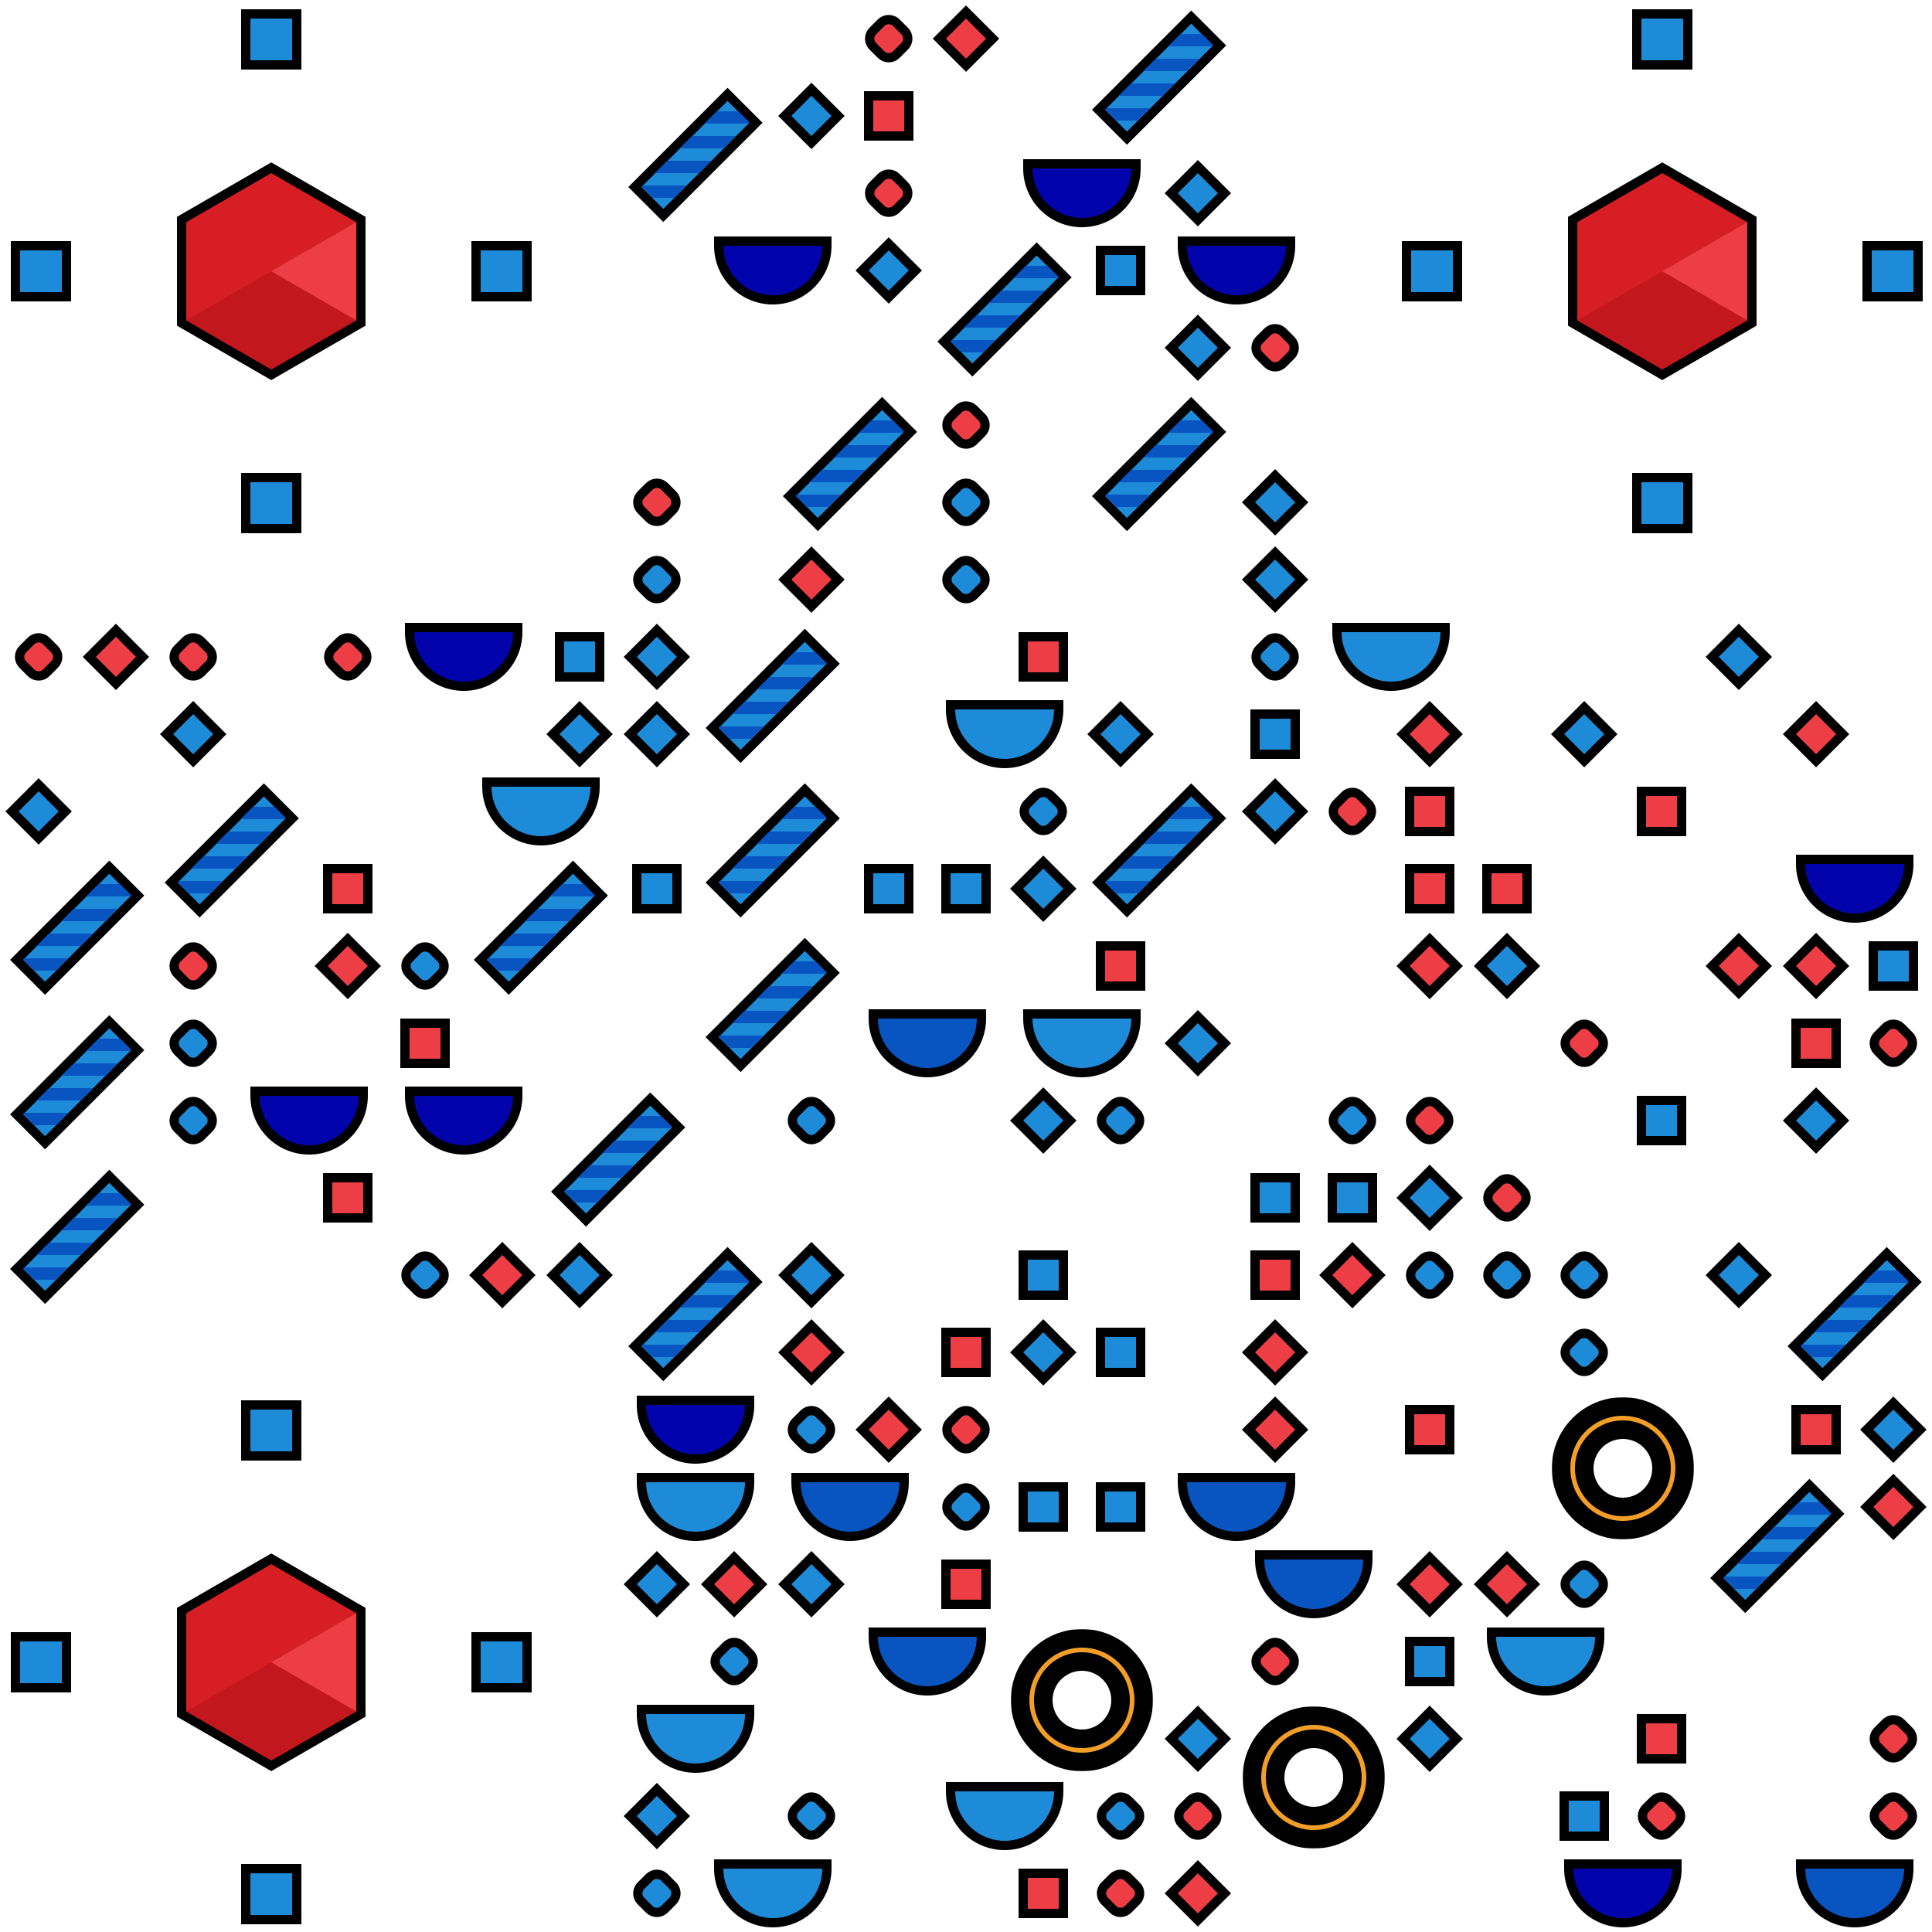 <?xml version="1.0" encoding="utf-8"?><svg xmlns="http://www.w3.org/2000/svg" xmlns:xlink="http://www.w3.org/1999/xlink" width="200" height="200" viewBox="0 0 1250 1250"><symbol id="symbol_29" viewBox="0 0 350 350"><path d="M177 109.402L175.5 108.536L174 109.402L119.007 141.152L117.507 142.018V143.75V207.25V208.982L119.007 209.848L174 241.598L175.5 242.464L177 241.598L231.993 209.848L233.493 208.982V207.25V143.75V142.018L231.993 141.152L177 109.402Z" style="fill: #D81E25; stroke: black; stroke-width: 6" /><path d="M230.493 207.25V143.75L120.507 207.25L175.5 239L230.493 207.25Z" style="fill: #C1171D" /><path d="M230.493 207.25L175.5 175.5L230.493 143.75V207.25Z" style="fill-rule: evenodd; clip-rule: evenodd; fill: #ED3E45" /><rect x="159" y="9" width="33" height="33" style="fill: #1E8BD8; stroke: black; stroke-width: 6" /><rect x="159" y="309" width="33" height="33" style="fill: #1E8BD8; stroke: black; stroke-width: 6" /><rect x="10" y="159" width="33" height="33" style="fill: #1E8BD8; stroke: black; stroke-width: 6" /><rect x="308" y="159" width="33" height="33" style="fill: #1E8BD8; stroke: black; stroke-width: 6" /></symbol><symbol id="symbol_2a" viewBox="0 0 350 350"><path d="M177 109.402L175.5 108.536L174 109.402L119.007 141.152L117.507 142.018V143.75V207.25V208.982L119.007 209.848L174 241.598L175.5 242.464L177 241.598L231.993 209.848L233.493 208.982V207.25V143.75V142.018L231.993 141.152L177 109.402Z" style="fill: #D81E25; stroke: black; stroke-width: 6" /><path d="M230.493 207.25V143.75L120.507 207.25L175.5 239L230.493 207.25Z" style="fill: #C1171D" /><path d="M230.493 207.25L175.5 175.5L230.493 143.75V207.25Z" style="fill-rule: evenodd; clip-rule: evenodd; fill: #ED3E45" /><rect x="159" y="9" width="33" height="33" style="fill: #1E8BD8; stroke: black; stroke-width: 6" /><rect x="159" y="309" width="33" height="33" style="fill: #1E8BD8; stroke: black; stroke-width: 6" /><rect x="10" y="159" width="33" height="33" style="fill: #1E8BD8; stroke: black; stroke-width: 6" /><rect x="308" y="159" width="33" height="33" style="fill: #1E8BD8; stroke: black; stroke-width: 6" /></symbol><symbol id="symbol_2b" viewBox="0 0 350 350"><path d="M177 109.402L175.5 108.536L174 109.402L119.007 141.152L117.507 142.018V143.75V207.25V208.982L119.007 209.848L174 241.598L175.5 242.464L177 241.598L231.993 209.848L233.493 208.982V207.25V143.75V142.018L231.993 141.152L177 109.402Z" style="fill: #D81E25; stroke: black; stroke-width: 6" /><path d="M230.493 207.25V143.75L120.507 207.25L175.5 239L230.493 207.25Z" style="fill: #C1171D" /><path d="M230.493 207.25L175.5 175.5L230.493 143.75V207.25Z" style="fill-rule: evenodd; clip-rule: evenodd; fill: #ED3E45" /><rect x="159" y="9" width="33" height="33" style="fill: #1E8BD8; stroke: black; stroke-width: 6" /><rect x="159" y="309" width="33" height="33" style="fill: #1E8BD8; stroke: black; stroke-width: 6" /><rect x="10" y="159" width="33" height="33" style="fill: #1E8BD8; stroke: black; stroke-width: 6" /><rect x="308" y="159" width="33" height="33" style="fill: #1E8BD8; stroke: black; stroke-width: 6" /></symbol><symbol id="symbol_1Y" viewBox="0 0 50 50"><path d="M35.293 20.05L29.95 14.707C27.216 11.973 22.784 11.973 20.05 14.707L14.707 20.05C11.973 22.784 11.973 27.216 14.707 29.95L20.05 35.293C22.784 38.027 27.216 38.027 29.95 35.293L35.293 29.95C38.027 27.216 38.027 22.784 35.293 20.05Z" style="fill: #ED3E45; stroke: black; stroke-width: 6" /></symbol><symbol id="symbol_1Z" viewBox="0 0 50 50"><path d="M27.121 9.879L25 7.757L22.879 9.879L9.879 22.879L7.757 25L9.879 27.121L22.879 40.121L25 42.243L27.121 40.121L40.121 27.121L42.243 25L40.121 22.879L27.121 9.879Z" style="fill: #ED3E45; stroke: black; stroke-width: 6" /></symbol><symbol id="symbol_20" viewBox="0 0 50 50"><rect x="12" y="12" width="26" height="26" style="fill: #ED3E45; stroke: black; stroke-width: 6" /></symbol><symbol id="symbol_21" viewBox="0 0 50 50"><rect x="12" y="12" width="26" height="26" style="fill: #1E8BD8; stroke: black; stroke-width: 6" /></symbol><symbol id="symbol_22" viewBox="0 0 50 50"><path d="M27.121 9.879L25 7.757L22.879 9.879L9.879 22.879L7.757 25L9.879 27.121L22.879 40.121L25 42.243L27.121 40.121L40.121 27.121L42.243 25L40.121 22.879L27.121 9.879Z" style="fill: #1E8BD8; stroke: black; stroke-width: 6" /></symbol><symbol id="symbol_23" viewBox="0 0 50 50"><path d="M35.293 20.05L29.95 14.707C27.216 11.973 22.784 11.973 20.05 14.707L14.707 20.05C11.973 22.784 11.973 27.216 14.707 29.95L20.05 35.293C22.784 38.027 27.216 38.027 29.95 35.293L35.293 29.95C38.027 27.216 38.027 22.784 35.293 20.05Z" style="fill: #1E8BD8; stroke: black; stroke-width: 6" /></symbol><symbol id="symbol_24" viewBox="0 0 100 100"><rect x="10.757" y="71" width="84.797" height="26" transform="rotate(-45 10.757 71)" style="fill: #1E8BD8; stroke: black; stroke-width: 6" /><path d="M15.718 70L15 70.718L22.282 78H36.002L44.002 70H15.718ZM31.718 54L23.718 62H52.002L60.002 54H31.718ZM76.002 38L68.002 46H39.718L47.718 38H76.002ZM77.718 22L84.86 29.142L84.002 30H55.718L63.718 22H77.718Z" style="fill-rule: evenodd; clip-rule: evenodd; fill: #0855C2" /></symbol><symbol id="symbol_25" viewBox="0 0 100 50"><path d="M15 9V6H18H82H85V9C85 28.33 69.33 44 50 44C30.67 44 15 28.33 15 9Z" style="fill: #0303AC; stroke: black; stroke-width: 6" /></symbol><symbol id="symbol_26" viewBox="0 0 100 50"><path d="M15 9V6H18H82H85V9C85 28.33 69.33 44 50 44C30.67 44 15 28.33 15 9Z" style="fill: #1E8BD8; stroke: black; stroke-width: 6" /></symbol><symbol id="symbol_27" viewBox="0 0 100 50"><path d="M15 9V6H18H82H85V9C85 28.33 69.33 44 50 44C30.67 44 15 28.33 15 9Z" style="fill: #0855C2; stroke: black; stroke-width: 6" /></symbol><symbol id="symbol_28" viewBox="0 0 100 100"><mask id="path-1-outside-1_22_59" maskUnits="userSpaceOnUse" x="4" y="4" width="92" height="92" style="fill: black"><rect x="4" y="4" width="92" height="92" style="fill: white" /><path d="M50 90C72.091 90 90 72.091 90 50C90 27.909 72.091 10 50 10C27.909 10 10 27.909 10 50C10 72.091 27.909 90 50 90ZM50 75C63.807 75 75 63.807 75 50C75 36.193 63.807 25 50 25C36.193 25 25 36.193 25 50C25 63.807 36.193 75 50 75Z" style="fill-rule: evenodd; clip-rule: evenodd" />


</mask><path d="M50 90C72.091 90 90 72.091 90 50C90 27.909 72.091 10 50 10C27.909 10 10 27.909 10 50C10 72.091 27.909 90 50 90ZM50 75C63.807 75 75 63.807 75 50C75 36.193 63.807 25 50 25C36.193 25 25 36.193 25 50C25 63.807 36.193 75 50 75Z" style="fill-rule: evenodd; clip-rule: evenodd; fill: #F29E27" /><path d="M84 50C84 68.778 68.778 84 50 84V96C75.405 96 96 75.405 96 50H84ZM50 16C68.778 16 84 31.222 84 50H96C96 24.595 75.405 4 50 4V16ZM16 50C16 31.222 31.222 16 50 16V4C24.595 4 4 24.595 4 50H16ZM50 84C31.222 84 16 68.778 16 50H4C4 75.405 24.595 96 50 96V84ZM69 50C69 60.493 60.493 69 50 69V81C67.121 81 81 67.121 81 50H69ZM50 31C60.493 31 69 39.507 69 50H81C81 32.879 67.121 19 50 19V31ZM31 50C31 39.507 39.507 31 50 31V19C32.879 19 19 32.879 19 50H31ZM50 69C39.507 69 31 60.493 31 50H19C19 67.121 32.879 81 50 81V69Z" style="fill: black; mask: url(#path-1-outside-1_22_59)" /></symbol><g id="qr"><g id="qr_blocks"><use xlink:href="#symbol_1Y" x="550" y="0" width="50" height="50" /><use xlink:href="#symbol_1Z" x="600" y="0" width="50" height="50" /><use xlink:href="#symbol_24" x="700" y="0" width="100" height="100" /><use xlink:href="#symbol_24" x="400" y="50" width="100" height="100" /><use xlink:href="#symbol_22" x="500" y="50" width="50" height="50" /><use xlink:href="#symbol_20" x="550" y="50" width="50" height="50" /><use xlink:href="#symbol_1Y" x="550" y="100" width="50" height="50" /><use xlink:href="#symbol_25" x="650" y="100" width="100" height="50" /><use xlink:href="#symbol_22" x="750" y="100" width="50" height="50" /><use xlink:href="#symbol_25" x="450" y="150" width="100" height="50" /><use xlink:href="#symbol_22" x="550" y="150" width="50" height="50" /><use xlink:href="#symbol_24" x="600" y="150" width="100" height="100" /><use xlink:href="#symbol_21" x="700" y="150" width="50" height="50" /><use xlink:href="#symbol_25" x="750" y="150" width="100" height="50" /><use xlink:href="#symbol_22" x="750" y="200" width="50" height="50" /><use xlink:href="#symbol_1Y" x="800" y="200" width="50" height="50" /><use xlink:href="#symbol_24" x="500" y="250" width="100" height="100" /><use xlink:href="#symbol_1Y" x="600" y="250" width="50" height="50" /><use xlink:href="#symbol_24" x="700" y="250" width="100" height="100" /><use xlink:href="#symbol_1Y" x="400" y="300" width="50" height="50" /><use xlink:href="#symbol_23" x="600" y="300" width="50" height="50" /><use xlink:href="#symbol_22" x="800" y="300" width="50" height="50" /><use xlink:href="#symbol_23" x="400" y="350" width="50" height="50" /><use xlink:href="#symbol_1Z" x="500" y="350" width="50" height="50" /><use xlink:href="#symbol_23" x="600" y="350" width="50" height="50" /><use xlink:href="#symbol_22" x="800" y="350" width="50" height="50" /><use xlink:href="#symbol_1Y" x="0" y="400" width="50" height="50" /><use xlink:href="#symbol_1Z" x="50" y="400" width="50" height="50" /><use xlink:href="#symbol_1Y" x="100" y="400" width="50" height="50" /><use xlink:href="#symbol_1Y" x="200" y="400" width="50" height="50" /><use xlink:href="#symbol_25" x="250" y="400" width="100" height="50" /><use xlink:href="#symbol_21" x="350" y="400" width="50" height="50" /><use xlink:href="#symbol_22" x="400" y="400" width="50" height="50" /><use xlink:href="#symbol_24" x="450" y="400" width="100" height="100" /><use xlink:href="#symbol_20" x="650" y="400" width="50" height="50" /><use xlink:href="#symbol_23" x="800" y="400" width="50" height="50" /><use xlink:href="#symbol_26" x="850" y="400" width="100" height="50" /><use xlink:href="#symbol_22" x="1100" y="400" width="50" height="50" /><use xlink:href="#symbol_22" x="100" y="450" width="50" height="50" /><use xlink:href="#symbol_22" x="350" y="450" width="50" height="50" /><use xlink:href="#symbol_22" x="400" y="450" width="50" height="50" /><use xlink:href="#symbol_26" x="600" y="450" width="100" height="50" /><use xlink:href="#symbol_22" x="700" y="450" width="50" height="50" /><use xlink:href="#symbol_21" x="800" y="450" width="50" height="50" /><use xlink:href="#symbol_1Z" x="900" y="450" width="50" height="50" /><use xlink:href="#symbol_22" x="1000" y="450" width="50" height="50" /><use xlink:href="#symbol_1Z" x="1150" y="450" width="50" height="50" /><use xlink:href="#symbol_22" x="0" y="500" width="50" height="50" /><use xlink:href="#symbol_24" x="100" y="500" width="100" height="100" /><use xlink:href="#symbol_26" x="300" y="500" width="100" height="50" /><use xlink:href="#symbol_24" x="450" y="500" width="100" height="100" /><use xlink:href="#symbol_23" x="650" y="500" width="50" height="50" /><use xlink:href="#symbol_24" x="700" y="500" width="100" height="100" /><use xlink:href="#symbol_22" x="800" y="500" width="50" height="50" /><use xlink:href="#symbol_1Y" x="850" y="500" width="50" height="50" /><use xlink:href="#symbol_20" x="900" y="500" width="50" height="50" /><use xlink:href="#symbol_20" x="1050" y="500" width="50" height="50" /><use xlink:href="#symbol_24" x="0" y="550" width="100" height="100" /><use xlink:href="#symbol_20" x="200" y="550" width="50" height="50" /><use xlink:href="#symbol_24" x="300" y="550" width="100" height="100" /><use xlink:href="#symbol_21" x="400" y="550" width="50" height="50" /><use xlink:href="#symbol_21" x="550" y="550" width="50" height="50" /><use xlink:href="#symbol_21" x="600" y="550" width="50" height="50" /><use xlink:href="#symbol_22" x="650" y="550" width="50" height="50" /><use xlink:href="#symbol_20" x="900" y="550" width="50" height="50" /><use xlink:href="#symbol_20" x="950" y="550" width="50" height="50" /><use xlink:href="#symbol_25" x="1150" y="550" width="100" height="50" /><use xlink:href="#symbol_1Y" x="100" y="600" width="50" height="50" /><use xlink:href="#symbol_1Z" x="200" y="600" width="50" height="50" /><use xlink:href="#symbol_23" x="250" y="600" width="50" height="50" /><use xlink:href="#symbol_24" x="450" y="600" width="100" height="100" /><use xlink:href="#symbol_20" x="700" y="600" width="50" height="50" /><use xlink:href="#symbol_1Z" x="900" y="600" width="50" height="50" /><use xlink:href="#symbol_22" x="950" y="600" width="50" height="50" /><use xlink:href="#symbol_1Z" x="1100" y="600" width="50" height="50" /><use xlink:href="#symbol_1Z" x="1150" y="600" width="50" height="50" /><use xlink:href="#symbol_21" x="1200" y="600" width="50" height="50" /><use xlink:href="#symbol_24" x="0" y="650" width="100" height="100" /><use xlink:href="#symbol_23" x="100" y="650" width="50" height="50" /><use xlink:href="#symbol_20" x="250" y="650" width="50" height="50" /><use xlink:href="#symbol_27" x="550" y="650" width="100" height="50" /><use xlink:href="#symbol_26" x="650" y="650" width="100" height="50" /><use xlink:href="#symbol_22" x="750" y="650" width="50" height="50" /><use xlink:href="#symbol_1Y" x="1000" y="650" width="50" height="50" /><use xlink:href="#symbol_20" x="1150" y="650" width="50" height="50" /><use xlink:href="#symbol_1Y" x="1200" y="650" width="50" height="50" /><use xlink:href="#symbol_23" x="100" y="700" width="50" height="50" /><use xlink:href="#symbol_25" x="150" y="700" width="100" height="50" /><use xlink:href="#symbol_25" x="250" y="700" width="100" height="50" /><use xlink:href="#symbol_24" x="350" y="700" width="100" height="100" /><use xlink:href="#symbol_23" x="500" y="700" width="50" height="50" /><use xlink:href="#symbol_22" x="650" y="700" width="50" height="50" /><use xlink:href="#symbol_23" x="700" y="700" width="50" height="50" /><use xlink:href="#symbol_23" x="850" y="700" width="50" height="50" /><use xlink:href="#symbol_1Y" x="900" y="700" width="50" height="50" /><use xlink:href="#symbol_21" x="1050" y="700" width="50" height="50" /><use xlink:href="#symbol_22" x="1150" y="700" width="50" height="50" /><use xlink:href="#symbol_24" x="0" y="750" width="100" height="100" /><use xlink:href="#symbol_20" x="200" y="750" width="50" height="50" /><use xlink:href="#symbol_21" x="800" y="750" width="50" height="50" /><use xlink:href="#symbol_21" x="850" y="750" width="50" height="50" /><use xlink:href="#symbol_22" x="900" y="750" width="50" height="50" /><use xlink:href="#symbol_1Y" x="950" y="750" width="50" height="50" /><use xlink:href="#symbol_23" x="250" y="800" width="50" height="50" /><use xlink:href="#symbol_1Z" x="300" y="800" width="50" height="50" /><use xlink:href="#symbol_22" x="350" y="800" width="50" height="50" /><use xlink:href="#symbol_24" x="400" y="800" width="100" height="100" /><use xlink:href="#symbol_22" x="500" y="800" width="50" height="50" /><use xlink:href="#symbol_21" x="650" y="800" width="50" height="50" /><use xlink:href="#symbol_20" x="800" y="800" width="50" height="50" /><use xlink:href="#symbol_1Z" x="850" y="800" width="50" height="50" /><use xlink:href="#symbol_23" x="900" y="800" width="50" height="50" /><use xlink:href="#symbol_23" x="950" y="800" width="50" height="50" /><use xlink:href="#symbol_23" x="1000" y="800" width="50" height="50" /><use xlink:href="#symbol_22" x="1100" y="800" width="50" height="50" /><use xlink:href="#symbol_24" x="1150" y="800" width="100" height="100" /><use xlink:href="#symbol_1Z" x="500" y="850" width="50" height="50" /><use xlink:href="#symbol_20" x="600" y="850" width="50" height="50" /><use xlink:href="#symbol_22" x="650" y="850" width="50" height="50" /><use xlink:href="#symbol_21" x="700" y="850" width="50" height="50" /><use xlink:href="#symbol_1Z" x="800" y="850" width="50" height="50" /><use xlink:href="#symbol_23" x="1000" y="850" width="50" height="50" /><use xlink:href="#symbol_25" x="400" y="900" width="100" height="50" /><use xlink:href="#symbol_23" x="500" y="900" width="50" height="50" /><use xlink:href="#symbol_1Z" x="550" y="900" width="50" height="50" /><use xlink:href="#symbol_1Y" x="600" y="900" width="50" height="50" /><use xlink:href="#symbol_1Z" x="800" y="900" width="50" height="50" /><use xlink:href="#symbol_20" x="900" y="900" width="50" height="50" /><use xlink:href="#symbol_28" x="1000" y="900" width="100" height="100" /><use xlink:href="#symbol_20" x="1150" y="900" width="50" height="50" /><use xlink:href="#symbol_22" x="1200" y="900" width="50" height="50" /><use xlink:href="#symbol_26" x="400" y="950" width="100" height="50" /><use xlink:href="#symbol_27" x="500" y="950" width="100" height="50" /><use xlink:href="#symbol_23" x="600" y="950" width="50" height="50" /><use xlink:href="#symbol_21" x="650" y="950" width="50" height="50" /><use xlink:href="#symbol_21" x="700" y="950" width="50" height="50" /><use xlink:href="#symbol_27" x="750" y="950" width="100" height="50" /><use xlink:href="#symbol_24" x="1100" y="950" width="100" height="100" /><use xlink:href="#symbol_1Z" x="1200" y="950" width="50" height="50" /><use xlink:href="#symbol_22" x="400" y="1000" width="50" height="50" /><use xlink:href="#symbol_1Z" x="450" y="1000" width="50" height="50" /><use xlink:href="#symbol_22" x="500" y="1000" width="50" height="50" /><use xlink:href="#symbol_20" x="600" y="1000" width="50" height="50" /><use xlink:href="#symbol_27" x="800" y="1000" width="100" height="50" /><use xlink:href="#symbol_1Z" x="900" y="1000" width="50" height="50" /><use xlink:href="#symbol_1Z" x="950" y="1000" width="50" height="50" /><use xlink:href="#symbol_23" x="1000" y="1000" width="50" height="50" /><use xlink:href="#symbol_23" x="450" y="1050" width="50" height="50" /><use xlink:href="#symbol_27" x="550" y="1050" width="100" height="50" /><use xlink:href="#symbol_28" x="650" y="1050" width="100" height="100" /><use xlink:href="#symbol_1Y" x="800" y="1050" width="50" height="50" /><use xlink:href="#symbol_21" x="900" y="1050" width="50" height="50" /><use xlink:href="#symbol_26" x="950" y="1050" width="100" height="50" /><use xlink:href="#symbol_26" x="400" y="1100" width="100" height="50" /><use xlink:href="#symbol_22" x="750" y="1100" width="50" height="50" /><use xlink:href="#symbol_28" x="800" y="1100" width="100" height="100" /><use xlink:href="#symbol_22" x="900" y="1100" width="50" height="50" /><use xlink:href="#symbol_20" x="1050" y="1100" width="50" height="50" /><use xlink:href="#symbol_1Y" x="1200" y="1100" width="50" height="50" /><use xlink:href="#symbol_22" x="400" y="1150" width="50" height="50" /><use xlink:href="#symbol_23" x="500" y="1150" width="50" height="50" /><use xlink:href="#symbol_26" x="600" y="1150" width="100" height="50" /><use xlink:href="#symbol_23" x="700" y="1150" width="50" height="50" /><use xlink:href="#symbol_1Y" x="750" y="1150" width="50" height="50" /><use xlink:href="#symbol_21" x="1000" y="1150" width="50" height="50" /><use xlink:href="#symbol_1Y" x="1050" y="1150" width="50" height="50" /><use xlink:href="#symbol_1Y" x="1200" y="1150" width="50" height="50" /><use xlink:href="#symbol_23" x="400" y="1200" width="50" height="50" /><use xlink:href="#symbol_26" x="450" y="1200" width="100" height="50" /><use xlink:href="#symbol_20" x="650" y="1200" width="50" height="50" /><use xlink:href="#symbol_1Y" x="700" y="1200" width="50" height="50" /><use xlink:href="#symbol_1Z" x="750" y="1200" width="50" height="50" /><use xlink:href="#symbol_25" x="1000" y="1200" width="100" height="50" /><use xlink:href="#symbol_27" x="1150" y="1200" width="100" height="50" /></g><g id="qr_eyes"><use xlink:href="#symbol_29" x="0" y="0" width="350" height="350" /><use xlink:href="#symbol_2a" x="900" y="0" width="350" height="350" /><use xlink:href="#symbol_2b" x="0" y="900" width="350" height="350" /></g></g></svg>